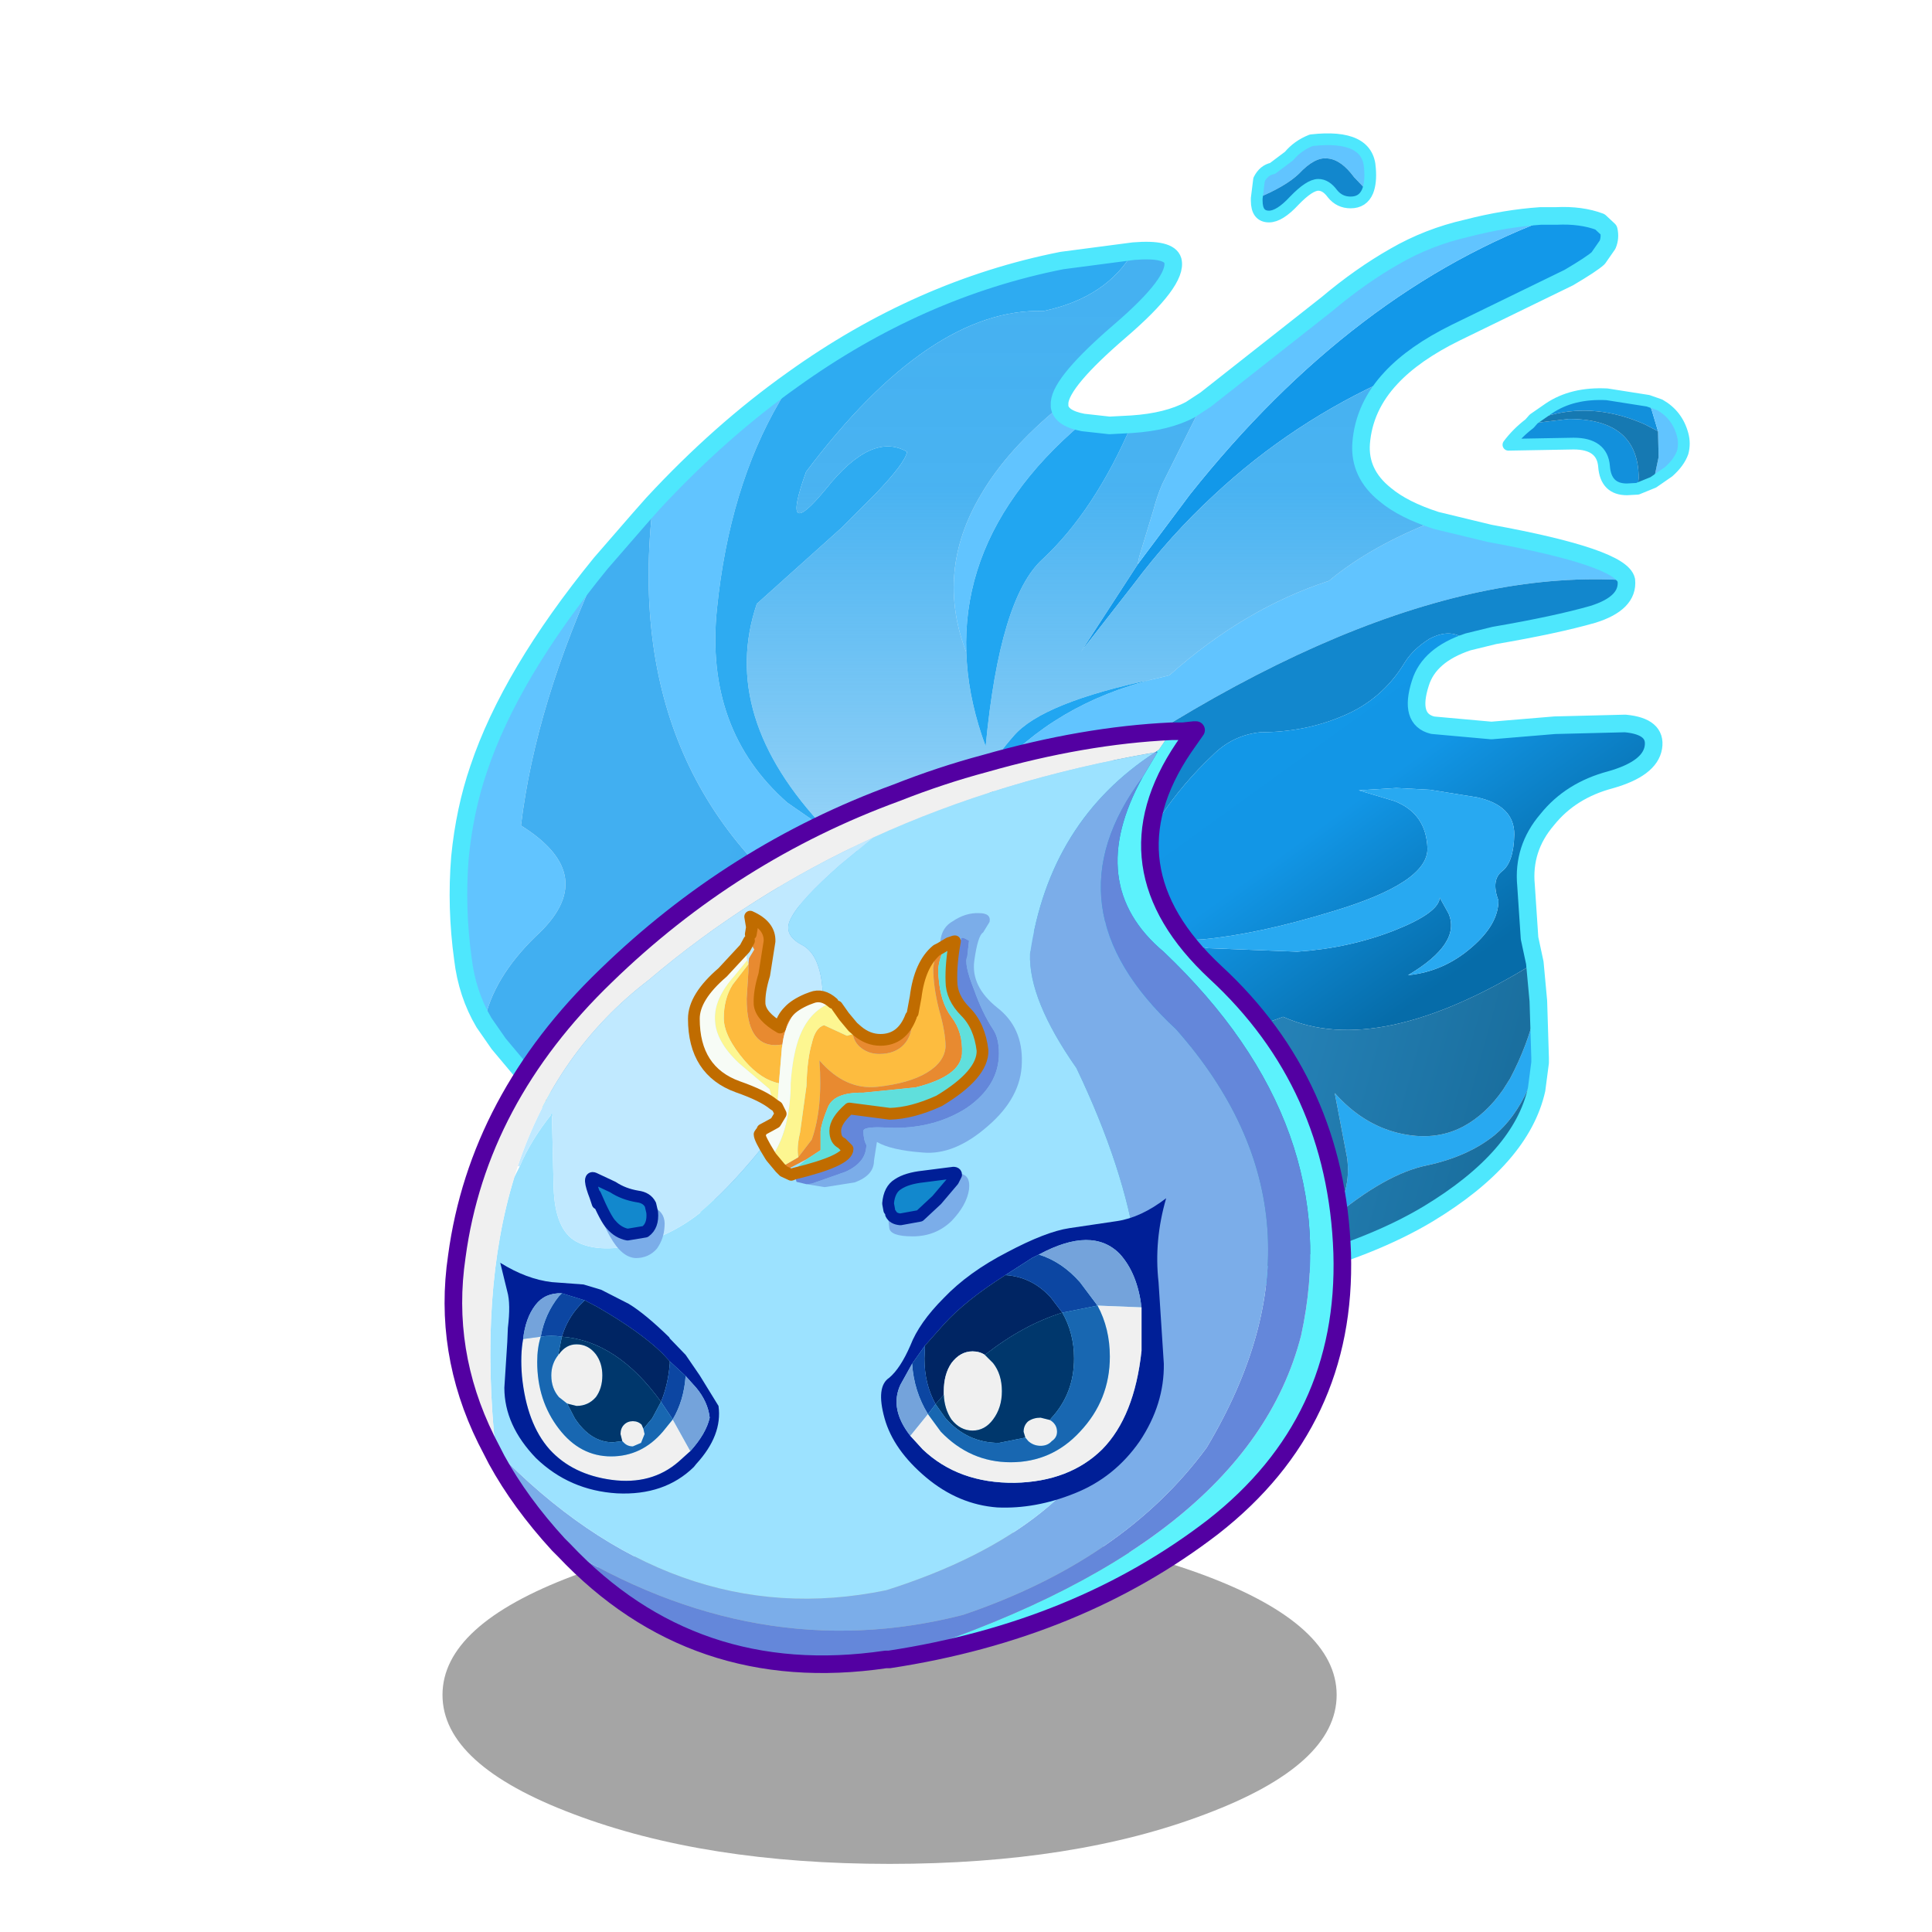 <svg xmlns:ffdec="https://www.free-decompiler.com/flash" xmlns:xlink="http://www.w3.org/1999/xlink" ffdec:objectType="frame" height="90" width="90" xmlns="http://www.w3.org/2000/svg"><use ffdec:characterId="20" height="156.8" transform="translate(20.604 -2.555) scale(.57)" width="125" xlink:href="#a"/><defs><g id="a" transform="translate(-23.95 12.2)"><use ffdec:characterId="1" height="28.75" transform="translate(23.966 117.04) scale(.959)" width="76.2" xlink:href="#b"/><use ffdec:characterId="9" height="101.2" transform="translate(24.53 3.17) scale(.959)" width="129.75" xlink:href="#c"/><use ffdec:characterId="14" height="81.1" transform="translate(24.13 51.23) scale(.959)" width="77.25" xlink:href="#d"/><use ffdec:characterId="15" height="29.05" transform="translate(28.686 87.62) scale(.959)" width="56.75" xlink:href="#e"/></g><g id="k"><path d="M93.6 6.55q2.1-.1 3.7.5l.75.7q.15.65-.1 1.25l-.8 1.15q-.55.5-2.5 1.65L85 16.5q-3.55 1.75-5.5 3.85-8.4 3.75-15.05 9.95-3.75 3.45-6.9 7.65l-4.45 5.7 4.8-7.4 4.45-5.95Q76.3 12.75 93.6 6.55" fill="#1298e9" fill-rule="evenodd" transform="translate(.75 .5)"/><path d="m63.7 22.2 10.35-8.15q2.85-2.4 5.75-4.05 2.85-1.65 6.15-2.4 3.3-.85 6.3-1.05h1.35q-17.3 6.2-31.25 23.75l-4.45 5.95.15-.7 1.2-3.95q.3-1.15.75-2.2l3.1-6.2.6-1m19.65 10.3 4.55 1.1q11.25 2.05 11.65 4-22.45-1.5-53.8 22.5v-1.2l-.15-4.8q5.25-6 13.75-8.1l1.25-.3Q67 40 74.2 37.65q3.6-3 9.15-5.15M2.2 75.3Q.75 72.85.4 69.85-.2 65.5.15 61.2q.4-4.05 1.6-7.55 2.7-8.05 10.4-17.5Q6.6 48.1 5.35 58.5q6.9 4.3 1.25 9.45-3.65 3.55-4.4 7.35m14.4-44.25q5.7-6.15 11.9-10.55l-1.1 1.85q-4.3 7.35-5.35 17.7-1.05 10.3 6 16.5l3.25 2.25 1.4 1q6.75 4.25 13.45 6.8l4.7 1.6q-2.25 1.2-4.5 1.8-6.45 1.55-13.5-2.05l-.15-.05Q13.75 55.3 16.6 31.05m34.65-8.25q.15 1 2 1.35-3.5 2.95-5.75 6.15-4.45 6.25-4.2 13.45-2.65-6.9 1.25-13.45 2.2-3.8 6.7-7.5" fill="#61c4ff" fill-rule="evenodd" transform="translate(.75 .5)"/><path d="M99.55 37.6q.2 1.95-2.85 2.9-3.15.9-8.4 1.8l-2.25.55q-1.35-1.3-3.3-.25-1.35.85-2.05 1.95-1.95 3.25-5.4 4.65-3.2 1.35-6.95 1.35-2.35.25-4.05 1.95-2.55 2.4-4.45 5.25-1.85 2.85-3.35 6l-.7 1.5L54.25 69l-3.4-.8-4.7-1.6-.4-6.5q31.35-24 53.8-22.5" fill="#1287cd" fill-rule="evenodd" transform="translate(.75 .5)"/><path d="M86.05 42.85q-3.3 1.1-4.05 3.5-1 3.1 1.05 3.6l5 .45 5.4-.45 6-.15q2.7.25 2.4 2.05-.3 1.8-3.65 2.75-3.4.9-5.4 3.4-2.1 2.45-1.8 5.6l.3 4.5.45 2.1Q78.4 78.45 70.3 74.8q-18.6 6.95-17.4.9l1.35-6.7 1.55-3.75.7-1.5q1.5-3.15 3.35-6 1.9-2.85 4.45-5.25 1.7-1.7 4.05-1.95 3.75 0 6.95-1.35 3.45-1.4 5.4-4.65.7-1.1 2.05-1.95 1.95-1.05 3.3.25m.8 13.25-4.05-.65-2.85-.15-3.2.2 3 .9q2.75 1.05 2.85 4.05.05 2.95-8.2 5.4-6.2 1.9-10.95 2.35l-3 .15 3.45.6 7.6.3q4.4-.3 8.25-1.8 3.8-1.5 3.9-2.8L84.4 66q1.1 2.55-3.45 5.25 3.05-.3 5.45-2.4 2.25-1.95 2.25-3.95-.65-1.75.3-2.5 1-.75 1.05-3.15 0-2.45-3.15-3.15" fill="url(#f)" fill-rule="evenodd" transform="translate(.75 .5)"/><path d="m92.05 73.45.15 4.85-.15.4-.4.95-.5 1.35Q90 83.5 88.3 84.9q-2.25 1.8-5.7 2.55-3.55.7-8.2 4.6 1.75-2.4 1.35-5.25l-1.05-5.5q2.35 2.65 5.4 3.4 3.1.75 5.55-.55 1.95-1.05 3.4-3.15l.6-.95q1.5-2.85 2.15-5.7l.25-.9m-5.2-17.35q3.15.7 3.15 3.15-.05 2.4-1.05 3.15-.95.75-.3 2.5 0 2-2.25 3.95-2.4 2.1-5.45 2.4 4.55-2.7 3.45-5.25l-.75-1.35q-.1 1.3-3.9 2.8-3.85 1.5-8.25 1.8l-7.6-.3-3.45-.6 3-.15q4.75-.45 10.95-2.35 8.25-2.45 8.2-5.4-.1-3-2.85-4.05l-3-.9 3.2-.2 2.85.15 4.05.65" fill="#28a9f1" fill-rule="evenodd" transform="translate(.75 .5)"/><path d="m91.75 70.2.3 3.25-.25.9q-.65 2.85-2.15 5.7l-.6.95q-1.45 2.1-3.4 3.15-2.45 1.3-5.55.55-3.05-.75-5.4-3.4l1.05 5.5q.4 2.85-1.35 5.25 4.65-3.9 8.2-4.6 3.45-.75 5.7-2.55 1.7-1.4 2.85-3.9l.5-1.35.4-.95h.15l-.3 2.3q-1.3 5.8-9.25 10.6-9.5 5.7-28.95 7.7-23.7.1-45.9-17.15l-.45-.4-3.9-4.65-1.25-1.8q.75-3.8 4.4-7.35 5.65-5.15-1.25-9.45 1.25-10.4 6.8-22.35l3.3-3.8 1.15-1.3Q13.75 55.3 32.7 67.9l.15.05q7.05 3.6 13.5 2.05 2.25-.6 4.5-1.8l3.4.8-1.35 6.7q-1.2 6.05 17.4-.9 8.1 3.65 21.45-4.6" fill="url(#g)" fill-rule="evenodd" transform="translate(.75 .5)"/><path d="M79.5 20.35q-2.3 2.45-2.55 5.55-.2 2.6 2.05 4.4 1.55 1.3 4.35 2.2-5.55 2.15-9.15 5.15Q67 40 60.6 45.7l-1.25.3q-9.55 2-12 4.85-2.65 3-2.2 4.35.4 1.15.6 3.7v1.2l.4 6.5q-6.7-2.55-13.45-6.8l-1.4-1q-9.1-9.6-5.85-19.2l7.25-6.5 2.8-2.8q2.6-2.7 2.75-3.65-3-1.75-6.9 3.15-3.95 4.8-1.7-1.45 10.55-14 20.25-13.7 5.4-1.15 7.65-5.1 3.05-.25 3.35.8.45 1.75-4.5 6-5 4.3-5.15 6.1v.35q-4.5 3.7-6.7 7.5-3.9 6.55-1.25 13.45l.05.9q.25 3.45 1.6 7.1 1.2-12.65 4.85-15.95 4.45-4.15 7.6-11.5 3.05-.2 5-1.25l1.3-.85-.6 1-3.1 6.2q-.45 1.05-.75 2.2l-1.2 3.95-.15.7-4.8 7.4 4.45-5.7q3.15-4.2 6.9-7.65 6.65-6.2 15.05-9.95" fill="url(#h)" fill-rule="evenodd" transform="translate(.75 .5)"/><path d="M28.5 20.5q10.8-7.75 22.95-10.15l6.1-.8q-2.25 3.95-7.65 5.1-9.7-.3-20.25 13.7-2.25 6.25 1.7 1.45 3.9-4.9 6.9-3.15-.15.95-2.75 3.65l-2.8 2.8-7.25 6.5q-3.25 9.6 5.85 19.2l-3.25-2.25q-7.05-6.2-6-16.5 1.05-10.35 5.35-17.7l1.1-1.85" fill="#2eabf1" fill-rule="evenodd" transform="translate(.75 .5)"/><path d="m53.25 24.15 2.25.25 1.9-.1q-3.15 7.35-7.6 11.5-3.65 3.3-4.85 15.95-1.35-3.65-1.6-7.1l-.05-.9q-.25-7.2 4.2-13.45 2.25-3.2 5.75-6.15m-7.5 34.75q-.2-2.55-.6-3.7-.45-1.35 2.2-4.35Q49.8 48 59.35 46q-8.5 2.1-13.75 8.1l.15 4.8" fill="#21a6f1" fill-rule="evenodd" transform="translate(.75 .5)"/><path d="m64.45 22.7 10.35-8.15q2.85-2.4 5.75-4.05 2.85-1.65 6.15-2.4Q90 7.25 93 7.05h1.35q2.1-.1 3.7.5l.75.7q.15.65-.1 1.25l-.8 1.15q-.55.5-2.5 1.65L85.75 17q-3.55 1.75-5.5 3.85-2.3 2.45-2.55 5.55-.2 2.6 2.05 4.4 1.55 1.3 4.35 2.2l4.55 1.1q11.25 2.05 11.65 4 .2 1.95-2.85 2.9-3.15.9-8.4 1.8l-2.25.55q-3.3 1.1-4.05 3.5-1 3.1 1.05 3.6l5 .45 5.4-.45 6-.15q2.7.25 2.4 2.05-.3 1.8-3.65 2.75-3.4.9-5.4 3.4-2.1 2.45-1.8 5.6l.3 4.5.45 2.1.3 3.25.15 4.85v.4l-.3 2.3q-1.3 5.8-9.25 10.6-9.5 5.7-28.95 7.7-23.7.1-45.9-17.15m-.45-.4L4.2 77.6l-1.25-1.8q-1.45-2.45-1.8-5.45Q.55 66 .9 61.7q.4-4.05 1.6-7.55 2.7-8.05 10.4-17.5l3.3-3.8 1.15-1.3q5.7-6.15 11.9-10.55 10.8-7.75 22.95-10.15l6.1-.8q3.05-.25 3.35.8.45 1.75-4.5 6-5 4.3-5.15 6.1v.35q.15 1 2 1.35l2.25.25 1.9-.1q3.05-.2 5-1.25l1.3-.85" fill="none" stroke="#4ee7fd" stroke-linecap="round" stroke-linejoin="round" stroke-width="1.5"/><path d="m8.55 82.65-.45-.4" fill="none" stroke="#000" stroke-linecap="round" stroke-linejoin="round" stroke-width=".05"/><path d="m101.4 22.3.3.75.55 1.85-1.15-.6q-4.1-1.8-7.95-.8l-1.5.35 1.3-.9q2-1.35 4.95-1.2l3.5.55m-.9 7.5-.9.05q-1.8 0-1.95-1.95-.15-1.95-2.6-1.95l-5.55.1q.75-1 1.8-1.8l3.35-.4q5.95 0 5.95 5.05l-.1.9" fill="#1290dc" fill-rule="evenodd" transform="translate(.75 .5)"/><path d="m101.4 22.3 1 .35q1.5.85 1.95 2.55.2.75 0 1.5-.3.85-1.2 1.65l-1.3.9.45-2.15-.05-2.2-.55-1.85-.3-.75" fill="#61c4ff" fill-rule="evenodd" transform="translate(.75 .5)"/><path d="m102.25 24.9.05 2.2-.45 2.15-1.35.55.1-.9q0-5.05-5.95-5.05l-3.35.4.35-.4 1.5-.35q3.85-1 7.95.8l1.15.6" fill="#1679b2" fill-rule="evenodd" transform="translate(.75 .5)"/><path d="m101.85 29.25 1.3-.9q.9-.8 1.2-1.65.2-.75 0-1.5-.45-1.7-1.95-2.55l-1-.35-3.5-.55q-2.95-.15-4.95 1.2l-1.3.9-.35.4q-1.05.8-1.8 1.8l5.55-.1q2.45 0 2.6 1.95.15 1.95 1.95 1.95l.9-.05 1.35-.55z" fill="none" stroke="#4ee7fd" stroke-linecap="round" stroke-linejoin="round" transform="translate(.75 .5)"/><path d="m68.05 5.05.2-1.6q.4-.8 1.15-.95l1.4-1.05q.75-.9 1.9-1.35 4.85-.55 5 2.4.1 1.2-.2 1.95l-1.15-1.2q-1.1-1.5-2.25-1.6-1.1-.15-2.45 1.3-1.15 1.1-3.6 2.1" fill="#61c4ff" fill-rule="evenodd" transform="translate(.75 .5)"/><path d="M68.05 5.05q2.45-1 3.6-2.1Q73 1.5 74.1 1.65q1.15.1 2.25 1.6l1.15 1.2q-.4.95-1.45.95-.95 0-1.55-.75-.55-.75-1.2-.75-.75 0-2.05 1.35Q70 6.6 69.1 6.6q-1.05 0-1.05-1.35v-.2" fill="#1287cd" fill-rule="evenodd" transform="translate(.75 .5)"/><path d="M77.5 4.45q.3-.75.2-1.95-.15-2.95-5-2.4-1.15.45-1.9 1.35L69.4 2.5q-.75.15-1.15.95l-.2 1.6v.2q0 1.35 1.05 1.35.9 0 2.15-1.35 1.3-1.35 2.05-1.35.65 0 1.2.75.6.75 1.55.75 1.05 0 1.45-.95z" fill="none" stroke="#4ee7fd" stroke-linecap="round" stroke-linejoin="round" transform="translate(.75 .5)"/></g><g id="d" transform="translate(.75 .75)"><use ffdec:characterId="11" height="81.1" transform="translate(-.75 -.75)" width="77.25" xlink:href="#i"/><use ffdec:characterId="13" height="23.55" transform="translate(20 15.4)" width="28.45" xlink:href="#j"/></g><g id="l"><path d="M61.2.1h1l.9-.1h.2l-1.05 1.5q-6.9 10.2 2.7 19.15 10.3 9.5 10.8 23.9.45 14.4-11 23.35-11.5 8.85-27.6 11.3 30.45-9.5 35.1-27.6 3.9-17.85-11.7-32.7-6.85-5.75-1.8-14.9L60 1.9l-.05-.1.2-.15L61.2.1" fill="#5cf2fc" fill-rule="evenodd" transform="translate(.75 .75)"/><path d="M37.15 79.2h-.3q-16.35 2.4-27.4-9.3l-.5-.5q16.95 10.5 34.5 6 13.7-4.65 20.75-14.25 11.65-19.5-2.6-35.65Q50.4 15.15 58.75 4q-5.05 9.15 1.8 14.9 15.6 14.85 11.7 32.7-4.65 18.1-35.1 27.6" fill="#6487da" fill-rule="evenodd" transform="translate(.75 .75)"/><path d="M3.6 61.35q15.15 15.7 33.3 11.95Q69.45 63 53.1 28.8q-4.1-5.85-3.95-9.75Q50.8 7.75 59.8 1.9h.2L58.75 4Q50.4 15.15 61.6 25.5q14.25 16.15 2.6 35.65-7.05 9.6-20.75 14.25-17.55 4.5-34.5-6-3.25-3.55-5.25-7.2l-.1-.85" fill="#7bade9" fill-rule="evenodd" transform="translate(.75 .75)"/><path d="M5.65 37.2q.95-2.25 2.75-4.5l.15 6.25q.1 3.65 1.95 4.65 1.8.95 4.9.3 3.05-.75 5.55-2.7 2.45-2.05 5.15-5.35 2.65-3.35 4.05-6.2 1.45-2.95 1.35-6.7-.05-3.75-1.8-4.65-1.7-.9-.9-2.3.75-1.5 4.15-4.5l2.85-2.35q10.95-5 24-7.25-9 5.85-10.65 17.15-.15 3.9 3.95 9.75Q69.45 63 36.9 73.3 18.75 77.05 3.6 61.35 2.2 47.85 5.2 38.1l.45-.9" fill="#9ce2ff" fill-rule="evenodd" transform="translate(.75 .75)"/><path d="m35.8 9.15-2.85 2.35q-3.4 3-4.15 4.5-.8 1.4.9 2.3 1.75.9 1.8 4.65.1 3.75-1.35 6.7-1.4 2.85-4.05 6.2-2.7 3.3-5.15 5.35-2.5 1.95-5.55 2.7-3.1.65-4.9-.3-1.85-1-1.95-4.65L8.4 32.7q-1.8 2.25-2.75 4.5l-.15-.05Q8.8 27.3 16.65 21.3 25.3 13.95 35.8 9.15" fill="#c0e9ff" fill-rule="evenodd" transform="translate(.75 .75)"/><path d="M35.8 9.15q-10.5 4.8-19.15 12.15-7.85 6-11.15 15.85l-.3.95q-3 9.75-1.6 23.25l-.8-.9q-3.7-7.5-2.5-15.6 1.8-13.4 12.7-23.9 10.8-10.5 24.75-15.6 3.8-1.5 7.55-2.5Q53.7.45 61.2.1l-1.05 1.55-.2.15-.15.1q-13.05 2.25-24 7.25" fill="#f0f0f0" fill-rule="evenodd" transform="translate(.75 .75)"/><path d="M3.55 61.2q-3.7-7.5-2.5-15.6 1.8-13.4 12.7-23.9Q24.55 11.2 38.5 6.1q3.8-1.5 7.55-2.5 8.4-2.4 15.9-2.75h1l.9-.1h.2L63 2.25q-6.9 10.2 2.7 19.15Q76 30.9 76.5 45.3q.45 14.4-11 23.35Q54 77.5 37.9 79.95h-.3q-16.35 2.4-27.4-9.3l-.5-.5q-3.25-3.55-5.25-7.2l-.9-1.75z" fill="none" stroke="#5300a2" stroke-linecap="round" stroke-linejoin="round" stroke-width="1.5"/></g><g id="m"><path d="m18.5 8.8.15-.3.25-1.35q.35-2.8 1.8-4l-.15.55-.15.95q0 1.65.5 3.6.55 1.9.55 3.15-.1 1.3-1.6 2.2-1.5.9-4.2 1.2-2.75.3-4.95-2.25.3 4.05-.65 6.75L8.9 20.8q-.15-.85.15-2.1l.55-4q.05-2.25.45-3.6.3-1.35 1.05-1.55l1.95.9.5-.15q.1.65.6 1.1.7.6 1.65.6 1.35 0 2.1-.8.7-.75.7-2.05l-.1-.35M7.25 14.5q-1.5-.3-2.9-1.9-1.8-2.1-1.8-3.65 0-1.65.75-2.85l1.35-1.75v.6L4.5 7.3q0 3.95 2.45 3.95l.6-.05-.05.3-.25 3" fill="#fdbc3f" fill-rule="evenodd" transform="translate(.5 .2)"/><path d="m4.7 2.35.15-.55.1-.6L4.8.3q1.7.75 1.65 2.1L6 5.25q-.45 1.45-.4 2.5.1 1.05 1.75 2 .15-.8.75-1.4.5-.55 1.55-1-1.85 1.6-2.1 3.85l-.6.05q-2.45 0-2.45-3.95l.15-2.35v-.6l.05-.5.45-.75-.45-.75m9.25 7.7q.9.75 1.95.75 1.85 0 2.6-2l.1.35q0 1.3-.7 2.05-.75.8-2.1.8-.95 0-1.65-.6-.5-.45-.6-1.1l.4-.25M7.65 22l-.3-.3 1.55-.9 1.15-1.5q.95-2.7.65-6.75 2.2 2.55 4.95 2.25 2.7-.3 4.2-1.2 1.5-.9 1.6-2.2 0-1.25-.55-3.15-.5-1.95-.5-3.6l.15-.95L21 3l.5-.3-.15.3q-.65 1.3-.5 2.4.15 2.2 1.1 3.45 1 1.3.9 3.15-.15 1.9-3.95 2.85l-4.45.45q-2.55-.05-3.05 1.3-.55 1.35-.6 2v1.6l-1.15.75-2 1.05" fill="#e88a30" fill-rule="evenodd" transform="translate(.5 .2)"/><path d="m11.85 7.65.35.3.6.85.75.9-.05.15.05.45-.5.15-1.95-.9q-.75.2-1.05 1.55-.4 1.35-.45 3.6l-.55 4q-.3 1.25-.15 2.1l-1.55.9-.75-.9q1.5-2.05 1.65-5.85v-.45q.15-2.2.65-3.7.85-2.45 2.8-3.15h.15M7.1 16.5l-.3-.2-.35-1.3-2.65-2.25q-1.95-1.85-2-3.65-.1-1.8 1.65-3.75L4.55 4l.1.35L3.3 6.1q-.75 1.2-.75 2.85 0 1.55 1.8 3.65 1.4 1.6 2.9 1.9l-.15 2" fill="#fdf691" fill-rule="evenodd" transform="translate(.5 .2)"/><path d="m9.65 7.35.4-.15q.9-.35 1.8.45h-.15q-1.95.7-2.8 3.15-.5 1.5-.65 3.7v.45q-.15 3.8-1.65 5.85l-.1-.15q-.9-1.45-.9-1.8l.1-.15.15-.25.65-.35.45-.25.45-.75-.3-.6.15-2 .25-3 .05-.3q.25-2.25 2.1-3.85M6.8 16.3q-.9-.75-3.05-1.5Q0 13.45 0 9q0-1.85 2.45-3.95L4.35 3l.2 1-1.1 1.35Q1.7 7.3 1.8 9.1q.05 1.8 2 3.65L6.45 15l.35 1.3" fill="#f7fcf6" fill-rule="evenodd" transform="translate(.5 .2)"/><path d="m21.35 3 .4-.45.45-.15h.05q-.35 1.9-.3 3.4 0 1.4 1.2 2.6 1.2 1.2 1.45 3.3.05 2.05-3.7 4.3-2.3 1.05-4.2 1.1l-3.45-.45q-1.2 1.05-1.2 1.9 0 .8.55 1.05l.5.5q0 1-4.55 2.1-.1-.35 1.1-1.25l1.15-.75v-1.6q.05-.65.6-2 .5-1.35 3.05-1.3l4.45-.45q3.8-.95 3.95-2.85.1-1.85-.9-3.15Q21 7.6 20.85 5.4q-.15-1.1.5-2.4" fill="#60dfdc" fill-rule="evenodd" transform="translate(.5 .2)"/><path d="M21 3q-.1-1.65 1.05-2.3 1.1-.75 2.25-.7 1.05 0 .9.75l-.55.9q-.45.25-.75 2.4-.3 2.2 1.95 4 2.2 1.7 2.1 4.7-.05 2.95-2.9 5.4-2.85 2.5-5.55 2.25-2.7-.2-3.9-.9l-.25 1.6q0 1.25-1.65 1.85l-2.55.4-1.55-.25.45-.05 2.85-1q1.8-.8 1.8-2.3-.25-.45-.25-1.2 0-.3 1.3-.3l1.35.05q3.5 0 6.15-1.7Q26 14.7 26 11.95q0-1.3-.5-2.05-.9-1.35-1.65-3.45Q23 4.3 23.3 3.7l.15-1.35q-.75-.45-.65-.1l-.6.1-.45.2-.25.15-.5.3" fill="#7bade9" fill-rule="evenodd" transform="translate(.5 .2)"/><path d="m9.6 23.1-.85-.2-.2-.7q4.55-1.1 4.55-2.1l-.5-.5q-.55-.25-.55-1.05 0-.85 1.2-1.9l3.45.45q1.9-.05 4.2-1.1 3.75-2.25 3.7-4.3-.25-2.1-1.45-3.3-1.2-1.2-1.2-2.6-.05-1.5.3-3.4l-.05-.05.6-.1q-.1-.35.65.1L23.3 3.7q-.3.6.55 2.75.75 2.1 1.65 3.45.5.75.5 2.05 0 2.75-2.75 4.65-2.65 1.7-6.15 1.7l-1.35-.05q-1.3 0-1.3.3 0 .75.25 1.2 0 1.5-1.8 2.3l-2.85 1-.45.05" fill="#6487da" fill-rule="evenodd" transform="translate(.5 .2)"/><path d="m4.35 3 .35-.65m.15-.55.1-.6L4.8.3q1.7.75 1.65 2.1L6 5.25q-.45 1.45-.4 2.5.1 1.05 1.75 2 .15-.8.75-1.4.5-.55 1.55-1l.4-.15q.9-.35 1.8.45m.35.3.6.85.75.9.4.35q.9.75 1.95.75 1.85 0 2.6-2m.15-.3.25-1.35q.35-2.8 1.8-4L21 3l.5-.3.25-.15.45-.15h.05q-.35 1.9-.3 3.4 0 1.4 1.2 2.6 1.2 1.2 1.45 3.3.05 2.05-3.7 4.3-2.3 1.05-4.2 1.1l-3.45-.45q-1.2 1.05-1.2 1.9 0 .8.55 1.05l.5.5q0 1-4.55 2.1l-.25.1-.65-.3-.3-.3-.75-.9-.1-.15q-.9-1.45-.9-1.8l.1-.15m.15-.25.65-.35.45-.25.45-.75-.3-.6-.3-.2q-.9-.75-3.05-1.5Q0 13.45 0 9q0-1.85 2.45-3.95L4.35 3" fill="none" stroke="#c06c00" stroke-linecap="round" stroke-linejoin="round" transform="translate(.5 .2)"/></g><g id="e"><path d="M60.75 39.9q-1.05 3.6-.65 7.15l.45 6.95q.05 3.45-2.05 6.6-2.15 3.1-5.55 4.45-3.35 1.35-6.6 1.2-3.3-.25-6.05-2.55-2.8-2.35-3.55-5.05-.75-2.7.4-3.45.95-.8 1.8-2.75.75-1.95 2.85-4.05 2.1-2.2 5.4-3.9 3.3-1.75 5.3-2.05l4.05-.6q2.05-.3 4.2-1.95m-2.1 9.3q-.35-2.9-1.85-4.55-2.35-2.4-6.9.05l-.6.3-2.25 1.45q-3.4 2.15-5.25 4.2l-1.6 1.8L39.1 54l-1 1.8q-.95 2.05.85 4.35L40 61.3q3.05 2.9 7.85 2.85 4.65-.1 7.45-2.85 2.75-2.8 3.35-8.4v-3.7" fill="#001f97" fill-rule="evenodd" transform="translate(-4 -37.2)"/><path d="m40.2 52.45 1.6-1.8q1.85-2.05 5.25-4.2 2.3.15 3.9 1.95l.95 1.25q-3.35 1.05-6.6 3.6-.45-.3-1.05-.3-1.05 0-1.8 1-.65.95-.65 2.4v.3l-.7.8q-.95-1.7-.95-3.9l.05-1.1" fill="#002563" fill-rule="evenodd" transform="translate(-4 -37.2)"/><path d="m39.1 54 1.1-1.55-.05 1.1q0 2.2.95 3.9l-.65.85q-1.2-1.95-1.35-4.3m7.95-7.55L49.3 45l.6-.3q1.95.6 3.5 2.35l1.5 2-3 .6-.95-1.25q-1.6-1.8-3.9-1.95" fill="#0c46a2" fill-rule="evenodd" transform="translate(-4 -37.2)"/><path d="M49.9 44.7q4.55-2.45 6.9-.05 1.5 1.65 1.85 4.55l-3.75-.15-1.5-2q-1.55-1.75-3.5-2.35M38.95 60.15q-1.8-2.3-.85-4.35l1-1.8q.15 2.35 1.35 4.3l-1.5 1.85" fill="#74a3db" fill-rule="evenodd" transform="translate(-4 -37.2)"/><path d="M58.65 49.2v3.7q-.6 5.6-3.35 8.4-2.8 2.75-7.45 2.85-4.8.05-7.85-2.85l-1.05-1.15 1.5-1.85 1.1 1.5q2.5 2.6 5.95 2.6 3.5 0 5.9-2.6 2.55-2.7 2.55-6.4 0-2.4-1.05-4.35l3.75.15m-7.8 9.6.15.1q.45.35.45.9 0 .5-.45.8-.35.4-.95.4T49 60.6l-.25-.3-.15-.5q0-.55.4-.9.45-.3 1.05-.3l.8.2m-9.05-2.15v-.3q0-1.45.65-2.4.75-1 1.8-1 .6 0 1.05.3l.7.7q.75.95.75 2.4 0 1.4-.75 2.4-.7.95-1.75.95t-1.8-.95q-.6-.9-.65-2.1" fill="#f0f0f0" fill-rule="evenodd" transform="translate(-4 -37.2)"/><path d="M45.3 53.25q3.25-2.55 6.6-3.6 1 1.75 1 3.9 0 3-1.95 5.1l-.1.15-.8-.2q-.6 0-1.05.3-.4.35-.4.9l.15.5-2.25.45q-2.7 0-4.55-2.1l-.85-1.2.7-.8q.05 1.2.65 2.1.75.95 1.8.95t1.75-.95q.75-1 .75-2.4 0-1.45-.75-2.4l-.7-.7" fill="#00376c" fill-rule="evenodd" transform="translate(-4 -37.2)"/><path d="m51.9 49.65 3-.6q1.05 1.95 1.05 4.35 0 3.7-2.55 6.4-2.4 2.6-5.9 2.6-3.45 0-5.95-2.6l-1.1-1.5.65-.85.85 1.2q1.85 2.1 4.55 2.1l2.25-.45.25.3q.45.4 1.05.4.6 0 .95-.4.45-.3.45-.8 0-.55-.45-.9l-.15-.1.1-.15q1.95-2.1 1.95-5.1 0-2.15-1-3.9" fill="#1867b1" fill-rule="evenodd" transform="translate(-4 -37.2)"/><path d="m5.95 51.9 1.5-.2q-.3.95-.3 2.15 0 3.3 1.85 5.7 1.8 2.35 4.45 2.35 2.6 0 4.4-2.1l.85-1.05 1.5 2.7-1 .9q-2.3 2-5.7 1.55-3.35-.45-5.3-2.6-1.95-2.2-2.35-6.25-.15-1.8.1-3.15m10.25 7.65.1.45-.3.75-.7.3q-.45 0-.75-.3l-.15-.15-.15-.6q0-.5.3-.8.3-.3.75-.3t.75.3l.15.35M9.7 57.4l-.7-.55q-.65-.75-.65-1.85 0-1 .6-1.75L9 53.2q.6-.85 1.5-.85 1 0 1.65.85.55.75.55 1.8 0 1.1-.55 1.85-.65.75-1.65.75l-.8-.2" fill="#f0f0f0" fill-rule="evenodd" transform="translate(-4 -37.2)"/><path d="M9.25 48Q7.8 47.95 7 49q-.85 1.1-1.05 2.9-.25 1.35-.1 3.15.4 4.05 2.35 6.25 1.95 2.15 5.3 2.6 3.4.45 5.7-1.55l1-.9q1.35-1.5 1.65-2.85-.15-1.35-1.15-2.55l-.9-1-1.35-1.25-.65-.7q-1.9-1.85-5.55-3.95l-1.05-.55-1.95-.6m-4.9 8.05.25-3.9.05-1.2q.25-2.05-.05-3.1L4 45.4q2.25 1.4 4.4 1.65l2.7.2 1.5.45 2.35 1.2q1.4.85 3.45 2.85l.05.1 1.35 1.4L21 55l1.6 2.6q.35 2.5-1.9 4.95l-.2.25q-2.5 2.45-6.55 2.25-4.05-.25-6.9-3-2.7-2.8-2.7-6" fill="#001f97" fill-rule="evenodd" transform="translate(-4 -37.2)"/><path d="m11.2 48.6 1.05.55q3.65 2.1 5.55 3.95l.65.7v.2q-.15 1.8-.75 3.25-3.75-5.2-8.45-5.55.45-1.5 1.5-2.65l.45-.45" fill="#002563" fill-rule="evenodd" transform="translate(-4 -37.2)"/><path d="M7.45 51.7Q7.8 49.75 9 48.25l.25-.25 1.95.6-.45.45Q9.7 50.2 9.25 51.7q-.9-.15-1.8 0m11 2.1 1.35 1.25q-.15 2.1-1.1 3.7l-1-1.5q.6-1.45.75-3.25v-.2" fill="#0c46a2" fill-rule="evenodd" transform="translate(-4 -37.2)"/><path d="M5.95 51.9Q6.15 50.1 7 49q.8-1.05 2.25-1l-.25.25q-1.2 1.5-1.55 3.45l-1.5.2m13.85 3.15.9 1q1 1.2 1.15 2.55-.3 1.35-1.65 2.85l-1.5-2.7q.95-1.6 1.1-3.7" fill="#74a3db" fill-rule="evenodd" transform="translate(-4 -37.2)"/><path d="M9.25 51.7q4.7.35 8.45 5.55l-.75 1.4-.75.9-.15-.35q-.3-.3-.75-.3t-.75.3q-.3.3-.3.8l.15.6-.8.1q-1.9 0-3.25-2.05L9.7 57.4l.8.2q1 0 1.65-.75.55-.75.55-1.85 0-1.05-.55-1.8-.65-.85-1.65-.85-.9 0-1.5.85h-.05l.3-1.5" fill="#00376c" fill-rule="evenodd" transform="translate(-4 -37.2)"/><path d="M7.45 51.7q.9-.15 1.8 0l-.3 1.5v.05q-.6.75-.6 1.75 0 1.1.65 1.85l.7.55.65 1.25q1.35 2.05 3.25 2.05l.8-.1.15.15q.3.3.75.3l.7-.3.3-.75-.1-.45.75-.9.75-1.4 1 1.5-.85 1.05q-1.8 2.1-4.4 2.1-2.65 0-4.45-2.35-1.85-2.4-1.85-5.7 0-1.2.3-2.15" fill="#1867b1" fill-rule="evenodd" transform="translate(-4 -37.2)"/><path d="M12.1 39.6q.9 2.1 1.35 2.55.6.7 1.4.85l1.5-.25q.7-.5.6-1.65l-.15-.65.45.3q.85.5.75 1.55-.05 1.05-.65 1.9-.7.8-1.8.8-1.2-.05-2.2-1.85-.75-1.3-1.2-3.25l.15.45-.2-.75" fill="#7bade9" fill-rule="evenodd" transform="translate(-4 -37.2)"/><path d="m16.8 40.45.15.65q.1 1.15-.6 1.65l-1.5.25q-.8-.15-1.4-.85-.45-.45-1.35-2.55l.2.75-.15-.45-.05-.15q-.7-1.8-.1-1.55l1.6.75q.9.6 2.1.8.8.1 1.1.7" fill="#1288cd" fill-rule="evenodd" transform="translate(-4 -37.2)"/><path d="m16.8 40.45.15.65q.1 1.15-.6 1.65l-1.5.25q-.8-.15-1.4-.85-.45-.45-1.35-2.55m.2.75-.15-.45-.05-.15q-.7-1.8-.1-1.55l1.6.75q.9.6 2.1.8.8.1 1.1.7" fill="none" stroke="#001f97" stroke-linecap="round" stroke-linejoin="round" transform="translate(-4 -37.2)"/><path d="m42 37.8.85.1-.25.5-1.4 1.65-1.45 1.35-1.65.3q-.6-.05-.8-.45l-.15-.35-.1-.55q.1-1.2.85-1.65.75-.5 2.15-.65L42 37.8" fill="#1288cd" fill-rule="evenodd" transform="translate(-4 -37.2)"/><path d="M37.3 41.25q.2.4.8.45l1.65-.3 1.45-1.35 1.4-1.65.25-.5.15-.1q1.1 0 .95 1.35-.2 1.35-1.5 2.7-1.35 1.3-3.3 1.3-1.95 0-2-.75l-.1-.9.25-.25" fill="#7bade9" fill-rule="evenodd" transform="translate(-4 -37.2)"/><path d="m42 37.8-1.95.25q-1.4.15-2.15.65-.75.45-.85 1.65l.1.55m.15.35q.2.4.8.45l1.65-.3 1.45-1.35 1.4-1.65.25-.5q0-.25-.45-.15l-.4.05" fill="none" stroke="#001f97" stroke-linecap="round" stroke-linejoin="round" transform="translate(-4 -37.2)"/></g><linearGradient gradientTransform="matrix(.01 .014 -.018 .013 83.95 54.45)" gradientUnits="userSpaceOnUse" id="f" spreadMethod="pad" x1="-819.2" x2="819.2"><stop offset="0" stop-color="#1297e7"/><stop offset=".4" stop-color="#1296e6"/><stop offset="1" stop-color="#066ca9"/></linearGradient><linearGradient gradientTransform="matrix(.042 .011 -.011 .04 55.45 69.55)" gradientUnits="userSpaceOnUse" id="g" spreadMethod="pad" x1="-819.2" x2="819.2"><stop offset=".024" stop-color="#41aff1"/><stop offset="1" stop-color="#1a6f9f"/></linearGradient><linearGradient gradientTransform="matrix(-0 .031 -.035 -0 56.2 38.95)" gradientUnits="userSpaceOnUse" id="h" spreadMethod="pad" x1="-819.2" x2="819.2"><stop offset="0" stop-color="#45b1f1"/><stop offset=".314" stop-color="#45b1f1" stop-opacity=".98"/><stop offset="1" stop-color="#45b1f1" stop-opacity=".502"/></linearGradient><use ffdec:characterId="2" height="100.55" width="105.7" xlink:href="#k" id="c"/><use ffdec:characterId="10" height="81.1" width="77.25" xlink:href="#l" id="i"/><use ffdec:characterId="12" height="23.55" width="28.45" xlink:href="#m" id="j"/><path d="M26.95 10.15Q15.8 14.4 0 14.4q-15.75 0-26.95-4.25Q-38.1 5.95-38.1 0t11.15-10.15q11.2-4.2 26.95-4.2 15.8 0 26.95 4.2Q38.1-5.95 38.1 0T26.95 10.15" fill-opacity=".353" fill-rule="evenodd" transform="translate(38.1 14.35)" id="b"/></defs></svg>